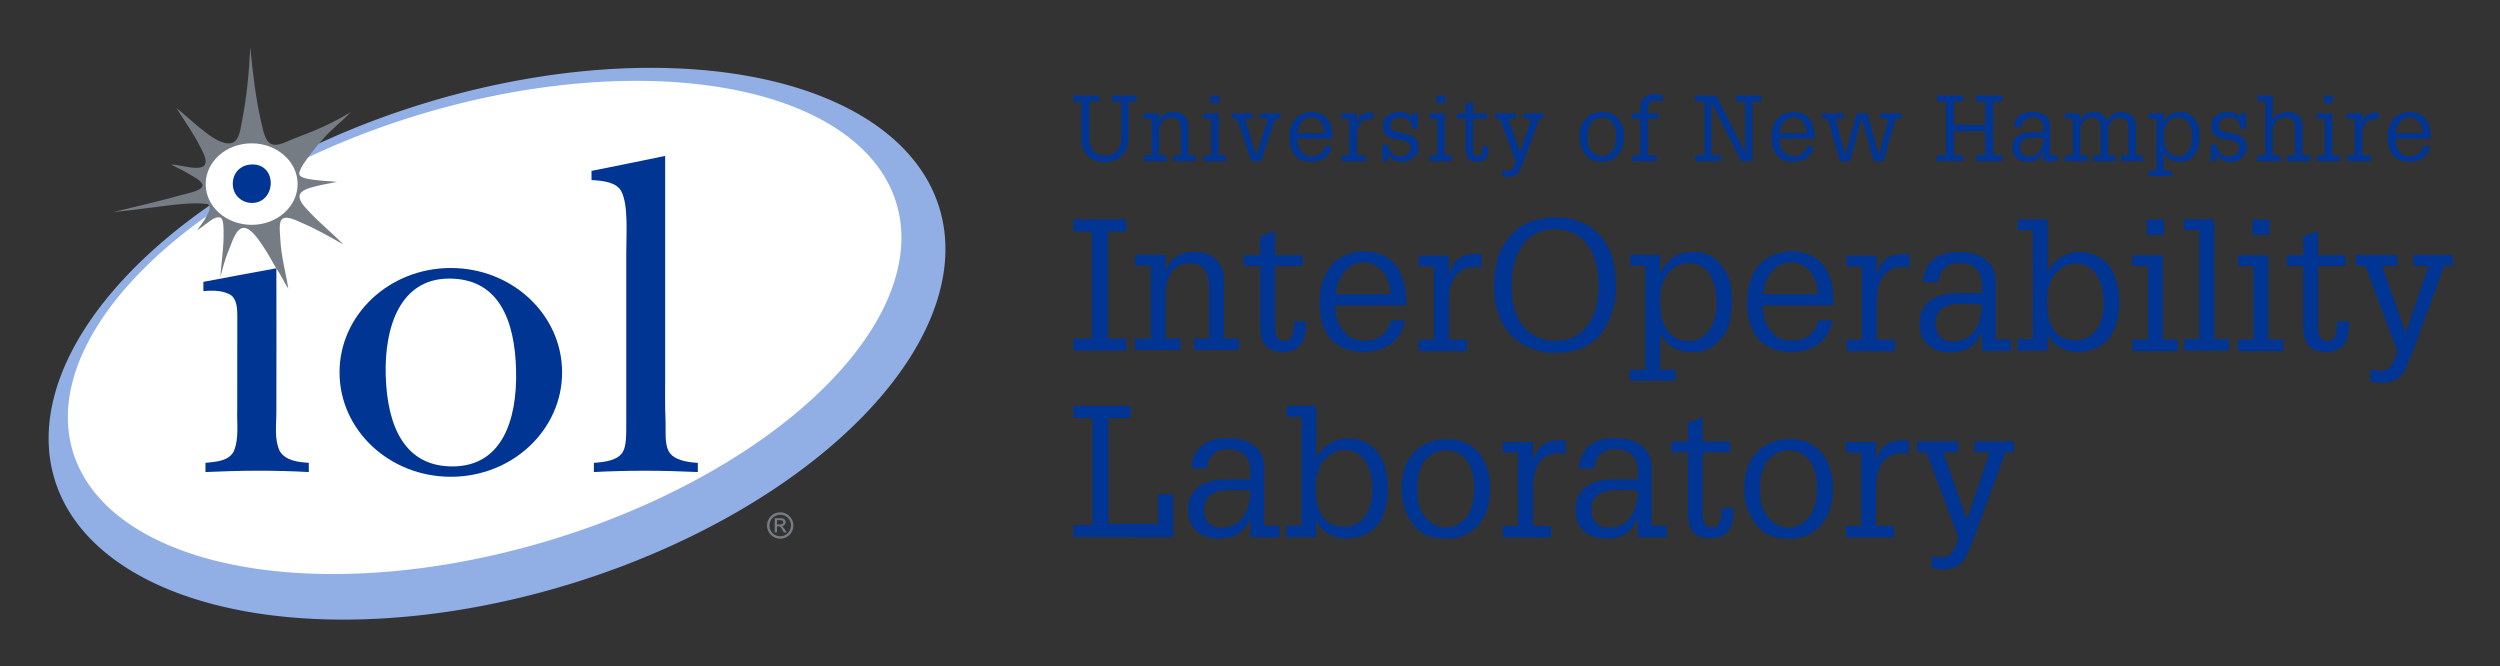 <svg xmlns="http://www.w3.org/2000/svg" role="img" xmlns:xlink="http://www.w3.org/1999/xlink" viewBox="-15.73 -14.73 817.96 217.96"><rect x="-15.73" y="-14.73" width="817.96" height="217.96" fill="#333333" stroke="none"/><title>UNH InterOperability Lab logo</title><g transform="translate(0 -340.659)"><path fill="#91afe5" d="m290.9 391.81a82.166 151.394 72.91 0 1 -115.993 123.897 82.166 151.394 72.91 0 1 -172.027-30.738 82.166 151.394 72.91 0 1 115.995-123.896 82.166 151.394 72.91 0 1 172.025 30.737"/><path fill="#fff" d="m275.5 387.122a72.824 140.713 73.242 0 1 -101.11 112.257 72.824 140.713 73.242 0 1 -164.215-20.374 72.824 140.713 73.242 0 1 101.111-112.258 72.824 140.713 73.242 0 1 164.214 20.375"/><path fill="#003594" d="m212.588 477.367v3.01c-11.398-.547-22.64-.602-34.007 0v-3.01c3.838-.287 7.784-.85 9.425-3.495 1.257-2.027 1.166-5.969 1.166-9.902v-54.945c0-6.858.72-15.8-1.555-20.386-1.499-3.025-5.782-3.599-9.813-3.787v-3.009c7.953-1.633 15.98-3.19 23.902-4.854h.194v73.39c0 3.852-.081 8.2.097 12.135.19 4.144-.394 8.394 1.07 11.067 1.501 2.743 5.618 3.587 9.521 3.786"/><path fill="#757c83" d="m99.006 362.622c-2.19 2.56-6.62 5.75-9.133 8.931-2.546 2.612-4.783 5.84-6.293 7.983-.292.34-1.563 2.51-1.383 3.375.296 1.427 3.842 1.721 5.538 1.941 2.465.321 4.621.341 6.801.583-2.244.495-4.63.825-6.995 1.456-1.888.505-4.994 1.175-5.247 3.107-.23 1.757 1.755 3.684 2.818 4.854 3.48 3.828 8.478 7.86 11.465 11.066-4.17-2.375-8.718-5.04-13.797-7.183-1.554-.655-5.58-2.791-6.607-.583-.665 1.427-.28 4.172-.194 5.922.284 5.934 1.811 11.019 2.623 16.309-1.386-2.11-2.439-4.553-3.886-6.601.017-.083-.039-.092-.098-.097-1.475-2.528-2.72-4.92-4.469-7.475-1.161-1.696-3.786-5.842-6.218-5.728-2.51.119-3.848 5.028-4.762 7.184-1.247 2.944-2.038 5.898-2.818 9.028.255-4.481 1.223-9.81 1.07-15.338-.045-1.603-.043-3.974-1.167-4.272-1.535-.407-3.21 1.132-4.08 1.748-1.281.907-2.2 1.717-3.4 2.427.997-1.527 2.247-2.803 3.01-4.563.609-.867 1.796-3.148.39-3.98-4.51-.729-11.37.252-16.226.873-5.092.653-10.039 1.283-14.672 1.748 7.17-1.734 15.31-3.633 22.833-5.727 1.59-.443 6.368-1.318 6.413-3.01.04-1.458-3.55-3.211-4.664-3.883-1.946-1.174-3.681-1.942-5.538-2.912 2.292-.302 10.406 2.815 11.174-.486.365-1.57-.986-3.91-1.652-5.242-2.266-4.537-5.465-8.987-7.87-12.814 2.347 1.792 4.802 4.181 7.578 6.407 2.355 1.888 5.746 4.719 8.94 5.145 4.043.539 4.339-4.214 4.955-7.28 1.53-7.624 2.298-15.632 2.72-24.173.786 8.464 1.862 17.36 3.692 25.046.593 2.488 1.273 6.676 4.081 6.893 2.171.166 4.987-1.47 6.801-2.136 6.639-2.437 12.985-5.268 18.267-8.543"/><path fill="#003594" d="m85.306 477.367v3.01c-11.26-.628-22.55-.529-33.812 0v-3.01c3.226-.361 7.456-.457 9.22-3.688 1.855-4.289 1.002-9.098 1.176-13.637-.005-10.444 0-20.889.019-31.33-.057-2.488-.295-5.678-3.006-6.717-2.533-1.11-5.387-1.03-8.09-.835v-3.01c7.96-1.474 15.921-3.05 23.883-4.446.03 15.626.04 31.264-.006 46.894.033 4.29-.758 8.892 1.105 12.918 1.92 3.21 6.152 3.622 9.511 3.85"/><ellipse cx="66.604" cy="386.159" fill="#fff" rx="15.042" ry="13.333"/><path fill="#003594" d="m65.776 379.805c9.409-1.165 9.129 12.465.972 12.523-3.154.022-6.337-2.314-6.316-6.31.02-3.477 2.417-5.851 5.344-6.213"/><path fill="#757c83" d="m237.744 500.133v-4.648h1.598c.546 0 .941.044 1.186.132.244.084.439.233.584.446.145.214.218.441.218.681 0 .34-.123.636-.367.888-.24.251-.561.393-.962.423.164.069.296.15.395.246.187.183.416.49.687.922l.567.91h-.916l-.413-.733c-.324-.576-.586-.937-.784-1.082-.138-.106-.338-.16-.602-.16h-.441v1.975zm.75-2.616h.91c.436 0 .732-.065.889-.194a.63.63 0 0 0 .24-.516.614.614 0 0 0 -.114-.366.675.675 0 0 0 -.321-.246c-.134-.054-.384-.08-.75-.08h-.854z"/><path fill="#003594" d="m343.91 357.179v1.98h-3.21v11.22c0 .84.06 1.67.18 2.49.12.8.45 1.55.99 2.25.48.64 1.07 1.09 1.77 1.35.72.26 1.46.39 2.22.39.9 0 1.75-.2 2.55-.6.82-.42 1.45-1.03 1.89-1.83s.69-1.59.75-2.37c.08-.8.12-1.64.12-2.52v-10.38h-3.15v-1.98h8.13v1.98h-2.67v11.01c0 .84-.03 1.62-.09 2.34s-.26 1.46-.6 2.22c-.14.3-.32.62-.54.96-.22.32-.47.63-.75.93-.26.3-.54.58-.84.84-.3.24-.59.43-.87.57-.62.32-1.29.56-2.01.72-.7.16-1.39.24-2.07.24-1.14 0-2.25-.21-3.33-.63a6.577 6.577 0 0 1 -2.7-2.01c-.38-.46-.68-.92-.9-1.38-.22-.48-.38-.96-.48-1.44-.1-.5-.17-1.01-.21-1.53-.02-.52-.03-1.07-.03-1.65v-11.19h-2.64v-1.98z"/><path id="a" fill="#003594" d="m363.47 365.819c.4-1.14.97-1.97 1.71-2.49.76-.54 1.77-.81 3.03-.81 1.2 0 2.19.27 2.97.81.8.52 1.39 1.35 1.77 2.49.06.34.09.68.09 1.02.02.32.03.65.03.99v8.94h2.46v1.89h-7.35v-1.89h2.46v-8.1c0-.54-.04-1.06-.12-1.56-.08-.52-.23-.98-.45-1.38s-.53-.72-.93-.96-.93-.36-1.59-.36c-.46 0-.84.03-1.14.09-.28.04-.61.19-.99.45-.34.22-.61.45-.81.69-.18.24-.35.52-.51.84-.32.62-.51 1.28-.57 1.98-.04.68-.06 1.36-.06 2.04v6.27h2.46v1.89h-7.5v-1.89h2.61v-12h-2.55v-1.77h4.98z"/><path id="b" fill="#003594" d="m385.42 378.659h-7.38v-1.89h2.52v-12h-2.49v-1.77h4.92v13.77h2.43zm-2.25-21.48v2.52h-2.79v-2.52z"/><path fill="#003594" d="m387.376 362.999h6.66v1.77h-2.49l3.66 11.82h.21l3.72-11.82h-2.49v-1.77h6.51v1.77h-1.59l-4.74 13.89h-3.09l-4.8-13.89h-1.56z"/><path id="c" fill="#003594" d="m420.225 371.309h-11.55c.04.76.15 1.5.33 2.22s.53 1.38 1.05 1.98c.52.64 1.06 1.06 1.62 1.26.58.18 1.28.27 2.1.27.48 0 .94-.08 1.38-.24.44-.18.84-.41 1.2-.69.36-.3.66-.65.9-1.05s.39-.83.45-1.29h2.31c-.14.84-.41 1.58-.81 2.22s-.89 1.18-1.47 1.62c-.58.42-1.25.74-2.01.96-.74.2-1.53.3-2.37.3-1.28 0-2.38-.2-3.3-.6-.9-.4-1.64-.96-2.22-1.68s-1.01-1.57-1.29-2.55c-.26-.98-.39-2.06-.39-3.24 0-.84.09-1.68.27-2.52.18-.86.48-1.66.9-2.4.6-1.08 1.45-1.91 2.55-2.49 1.12-.58 2.3-.87 3.54-.87.72 0 1.47.12 2.25.36.78.22 1.45.56 2.01 1.02.62.52 1.1 1.11 1.44 1.77.36.64.62 1.34.78 2.1.12.58.2 1.1.24 1.56.06.46.09.98.09 1.56zm-2.58-1.8c0-.62-.09-1.24-.27-1.86s-.45-1.17-.81-1.65c-.36-.5-.81-.9-1.35-1.2-.52-.32-1.14-.48-1.86-.48s-1.36.15-1.92.45c-.54.3-1 .7-1.38 1.2-.38.48-.68 1.03-.9 1.65-.2.62-.32 1.25-.36 1.89z"/><path id="d" fill="#003594" d="m428.174 366.119c.24-.66.48-1.21.72-1.65.26-.44.57-.78.93-1.02.36-.26.78-.44 1.26-.54.5-.12 1.11-.18 1.83-.18h.63v2.25a4.63 4.63 0 0 0 -1.02-.12c-.9 0-1.63.17-2.19.51s-1 .79-1.32 1.35c-.32.54-.54 1.17-.66 1.89s-.18 1.45-.18 2.19v5.97h2.97v1.89h-7.89v-1.89h2.49v-12h-2.49v-1.77h4.92z"/><path id="e" fill="#003594" d="m446.234 368.039c-.04-.82-.2-1.52-.48-2.1-.28-.6-.85-1.04-1.71-1.32-.22-.08-.47-.14-.75-.18-.26-.06-.52-.09-.78-.09-.44 0-.86.06-1.26.18-.4.1-.76.26-1.08.48-.3.22-.54.51-.72.87s-.27.78-.27 1.26c0 .22.05.48.15.78.12.28.28.49.48.63.42.28.89.47 1.41.57s1.03.2 1.53.3c.7.12 1.38.27 2.04.45.66.16 1.25.4 1.77.72s.94.75 1.26 1.29c.32.52.48 1.2.48 2.04 0 .36-.02.75-.06 1.17-.02.4-.14.76-.36 1.08a7.25 7.25 0 0 1 -1.83 1.92c-.74.52-1.7.78-2.88.78-.6 0-1.13-.05-1.59-.15a4.25 4.25 0 0 1 -1.26-.42c-.36-.22-.69-.5-.99-.84s-.6-.77-.9-1.29v2.49h-1.89v-5.4h1.89c.08.5.22 1.02.42 1.56s.54.99 1.02 1.35c.42.32.85.55 1.29.69.44.12.92.18 1.44.18.88 0 1.63-.24 2.25-.72.62-.5.93-1.21.93-2.13 0-.56-.13-1-.39-1.32s-.59-.56-.99-.72-.84-.27-1.32-.33c-.46-.08-.9-.15-1.32-.21-.68-.1-1.32-.23-1.92-.39-.6-.18-1.13-.43-1.59-.75-.46-.34-.83-.76-1.11-1.26-.26-.52-.39-1.18-.39-1.98 0-.44.04-.91.12-1.41s.27-.92.57-1.26c.68-.74 1.4-1.26 2.16-1.56.78-.32 1.65-.48 2.61-.48.8 0 1.56.16 2.28.48.74.32 1.32.84 1.74 1.56v-1.56h1.89v5.04z"/><path id="f" fill="#003594" d="m466.23 362.999h4.5v1.77h-4.5v10.14c0 .26.02.52.06.78.04.24.12.47.24.69.12.2.28.37.48.51.2.12.46.18.78.18.38 0 .68-.11.9-.33.22-.24.37-.53.45-.87.1-.34.16-.69.18-1.05s.03-.68.03-.96h1.95v.57c0 .18-.01.37-.03.57-.04.74-.21 1.45-.51 2.13-.3.66-.82 1.15-1.56 1.47-.28.06-.55.12-.81.18s-.53.09-.81.09-.53-.02-.75-.06c-.2-.04-.44-.08-.72-.12-.5-.1-.92-.33-1.26-.69s-.6-.77-.78-1.23c-.06-.16-.11-.36-.15-.6a10.346 10.346 0 0 1 -.12-1.56v-9.84h-2.7v-1.77h2.7v-3.06l2.43-.9z"/><path id="g" fill="#003594" d="m480.165 362.999v1.77h-2.43l3.84 10.98 3.72-10.98h-2.46v-1.77h6.42v1.77h-1.38l-5.16 14.04c-.16.4-.32.78-.48 1.14-.14.38-.3.77-.48 1.17s-.4.79-.66 1.17c-.24.38-.56.69-.96.93-.34.22-.73.38-1.17.48-.42.12-.83.18-1.23.18-.32 0-.64-.03-.96-.09-.3-.04-.61-.08-.93-.12v-1.98c.56.14 1.16.21 1.8.21.4 0 .74-.11 1.02-.33.3-.22.54-.49.72-.81.2-.32.36-.67.48-1.05.14-.38.26-.72.36-1.02l-5.25-13.92h-1.5v-1.77z"/><path id="h" fill="#003594" d="m503.674 370.649c0 .72.06 1.48.18 2.28.14.8.44 1.5.9 2.1.42.6.94 1.09 1.56 1.47.62.36 1.31.54 2.07.54s1.49-.23 2.19-.69 1.22-1.02 1.56-1.68c.34-.62.57-1.28.69-1.98.12-.72.18-1.43.18-2.13 0-.74-.07-1.47-.21-2.19a5.74 5.74 0 0 0 -.75-1.98c-.36-.6-.84-1.08-1.44-1.44-.58-.38-1.32-.57-2.22-.57-.86 0-1.61.2-2.25.6-.62.38-1.15.92-1.59 1.62-.34.58-.57 1.24-.69 1.98s-.18 1.43-.18 2.07m-2.58-.03c0-1.08.14-2.11.42-3.09.28-1 .79-1.91 1.53-2.73a6.3 6.3 0 0 1 2.46-1.71c.96-.38 1.97-.57 3.03-.57 1.22 0 2.28.22 3.18.66s1.64 1.04 2.22 1.8c.58.74 1.01 1.61 1.29 2.61s.42 2.05.42 3.15-.15 2.14-.45 3.12-.76 1.84-1.38 2.58c-.6.74-1.35 1.33-2.25 1.77s-1.95.66-3.15.66c-1.18 0-2.24-.19-3.18-.57-.92-.4-1.73-1.09-2.43-2.07-.6-.86-1.04-1.75-1.32-2.67-.26-.92-.39-1.9-.39-2.94"/><path fill="#003594" d="m518.314 378.659v-1.89h2.64v-11.97h-2.76v-1.8h2.76v-.81-1.17c0-.38.03-.74.09-1.08.08-.36.2-.7.36-1.02.16-.34.4-.66.72-.96.52-.52 1.09-.85 1.71-.99.62-.16 1.28-.24 1.98-.24.82 0 1.64.09 2.46.27v2.04c-.38-.06-.75-.11-1.11-.15-.36-.06-.73-.09-1.11-.09-.42 0-.85.07-1.29.21-.42.12-.75.37-.99.75-.22.36-.34.8-.36 1.32-.02.5-.03.95-.03 1.35v.57h3.33v1.8h-3.33v11.97h2.97v1.89zm20.579 0v-1.98h3.03v-17.52h-3.03v-1.98h6.9l9.48 18.69v-16.71h-3v-1.98h8.28v1.98h-2.94v19.5h-3.63l-9.78-19.23v17.25h3.09v1.98zm41.6-15.66h6.99v1.77h-2.61l3 11.67h.21l3.69-13.44h3.42l3.75 13.44h.21l2.94-11.67h-2.61v-1.77h6.81v1.77h-1.77l-4.02 13.89h-3.21l-3.75-13.71h-.21l-3.81 13.71h-3.21l-4.05-13.89h-1.77zm37.46 15.66v-1.98h3v-17.52h-3v-1.98h8.61v1.98h-3v7.59h10.26v-7.59h-3.03v-1.98h8.64v1.98h-3v17.52h3v1.98h-8.64v-1.98h3.03v-7.8h-10.26v7.8h3v1.98z"/><path id="i" fill="#003594" d="m652.834 375.569c-.52 1.18-1.19 2.03-2.01 2.55-.8.5-1.84.75-3.12.75-.56 0-1.1-.06-1.62-.18s-1-.31-1.44-.57c-.42-.28-.79-.63-1.11-1.05s-.55-.92-.69-1.5c-.1-.38-.15-.69-.15-.93v-.54c0-.88.16-1.62.48-2.22.34-.62.78-1.12 1.32-1.5.56-.4 1.2-.69 1.92-.87s1.47-.27 2.25-.27h.84c.3-.02.59-.03.87-.03h2.46v-1.44c-.04-.56-.12-1.03-.24-1.41s-.39-.78-.81-1.2a2.62 2.62 0 0 0 -1.08-.63c-.42-.14-.83-.21-1.23-.21-.66 0-1.23.07-1.71.21s-.95.49-1.41 1.05c-.22.26-.37.56-.45.9-.06.32-.11.64-.15.96h-2.52c.06-1.14.37-2.1.93-2.88s1.38-1.35 2.46-1.71c.44-.16.88-.25 1.32-.27.44-.04.89-.06 1.35-.06.84 0 1.6.1 2.28.3.68.18 1.35.53 2.01 1.05.64.5 1.05 1.09 1.23 1.77.18.66.27 1.37.27 2.13v9h2.49v1.89h-4.74zm-7.56-1.41c0 .86.23 1.57.69 2.13.46.54 1.14.81 2.04.81s1.65-.17 2.25-.51c.62-.34 1.11-.79 1.47-1.35.38-.56.65-1.2.81-1.92.18-.74.28-1.49.3-2.25-.38-.06-.78-.09-1.2-.09-.42-.02-.82-.03-1.2-.03-.6 0-1.21.02-1.83.06-.6.04-1.15.17-1.65.39-.48.2-.88.52-1.2.96-.32.42-.48 1.02-.48 1.8"/><path fill="#003594" d="m664.923 365.819c.24-1.02.76-1.82 1.56-2.4.8-.6 1.74-.9 2.82-.9 1.2 0 2.17.3 2.91.9.76.58 1.28 1.38 1.56 2.4.22-1.02.75-1.82 1.59-2.4.86-.6 1.8-.9 2.82-.9 1.22 0 2.26.31 3.12.93.88.6 1.41 1.39 1.59 2.37.1.56.16 1.03.18 1.41.02.36.03.71.03 1.05v8.49h2.28v1.89h-7.17v-1.89h2.46v-7.83c0-.54-.02-1.08-.06-1.62a3.63 3.63 0 0 0 -.33-1.44c-.18-.44-.48-.79-.9-1.05-.4-.28-.97-.42-1.71-.42s-1.39.21-1.95.63c-.54.4-.96.92-1.26 1.56-.22.52-.35 1.11-.39 1.77-.04.64-.06 1.25-.06 1.83v6.57h2.43v1.89h-7.29v-1.89h2.43v-7.83c0-.54-.02-1.08-.06-1.62a3.63 3.63 0 0 0 -.33-1.44c-.18-.44-.48-.79-.9-1.05-.4-.28-.97-.42-1.71-.42-.72 0-1.36.21-1.92.63-.54.4-.96.92-1.26 1.56-.24.52-.38 1.11-.42 1.77-.04.64-.06 1.25-.06 1.83v6.57h2.46v1.89h-7.44v-1.89h2.55v-12h-2.55v-1.77h4.98z"/><path id="j" fill="#003594" d="m692.253 366.059c.58-1.2 1.29-2.09 2.13-2.67s1.94-.87 3.3-.87c.64 0 1.21.07 1.71.21.52.12.99.33 1.41.63.44.28.84.65 1.2 1.11.38.44.75.97 1.11 1.59.36.64.59 1.37.69 2.19.1.8.15 1.6.15 2.4 0 .92-.1 1.89-.3 2.91-.18 1.02-.56 1.91-1.14 2.67-.64.84-1.34 1.49-2.1 1.95s-1.68.69-2.76.69c-1.2 0-2.26-.24-3.18-.72s-1.66-1.28-2.22-2.4v5.97h2.52v1.8h-7.47v-1.8h2.52v-16.95h-2.46v-1.77h4.89zm4.77-1.71c-1.7 0-2.98.74-3.84 2.22-.4.64-.66 1.3-.78 1.98-.1.66-.15 1.36-.15 2.1 0 .76.06 1.52.18 2.28.14.74.41 1.43.81 2.07s.9 1.15 1.5 1.53c.62.36 1.31.54 2.07.54.84 0 1.55-.18 2.13-.54.6-.38 1.08-.86 1.44-1.44.38-.6.65-1.26.81-1.98.18-.74.27-1.47.27-2.19 0-.78-.07-1.56-.21-2.34s-.41-1.52-.81-2.22c-.34-.62-.82-1.11-1.44-1.47a3.88 3.88 0 0 0 -1.98-.54"/><path fill="#003594" d="M722.913 378.659v-1.89h2.52v-17.82h-2.52v-1.77h4.95v7.89c1.24-1.7 2.86-2.55 4.86-2.55.7 0 1.4.13 2.1.39.72.24 1.31.64 1.77 1.2.48.58.77 1.19.87 1.83.1.62.15 1.29.15 2.01v8.82h2.58v1.89h-7.59v-1.89h2.58v-8.04c0-.38-.01-.77-.03-1.17 0-.42-.05-.81-.15-1.17-.1-.38-.27-.73-.51-1.05-.22-.32-.54-.57-.96-.75-.24-.1-.45-.17-.63-.21a3.27 3.27 0 0 0-.69-.06c-.44 0-.83.04-1.17.12-.34.06-.69.2-1.05.42-.5.28-.89.62-1.17 1.02-.28.38-.49.8-.63 1.26-.14.44-.23.91-.27 1.41-.04.48-.06.96-.06 1.44v6.78h2.58v1.89zM335.479 397.699h17.28v3.96h-6.06v35.04h6.06v3.96h-17.28v-3.96h6v-35.04h-6zm157.966 43.68c-3.28 0-6.18-.54-8.7-1.62-2.52-1.12-4.64-2.64-6.36-4.56s-3.04-4.2-3.96-6.84c-.88-2.64-1.32-5.5-1.32-8.58 0-3.04.34-5.92 1.02-8.64s2.02-5.28 4.02-7.68c1.88-2.28 4.14-3.92 6.78-4.92s5.42-1.5 8.34-1.5c3 0 5.78.52 8.34 1.56s4.8 2.74 6.72 5.1c1.88 2.28 3.12 4.76 3.72 7.44s.9 5.46.9 8.34c0 1.6-.08 3.04-.24 4.32-.16 1.24-.48 2.62-.96 4.14-.44 1.28-.96 2.54-1.56 3.78a17.19 17.19 0 0 1-2.04 3.42c-1.8 2.2-4 3.8-6.6 4.8-2.6.96-5.3 1.44-8.1 1.44m-.36-40.44c-2.64 0-4.86.54-6.66 1.62-1.8 1.04-3.26 2.42-4.38 4.14-1.12 1.68-1.94 3.62-2.46 5.82-.48 2.16-.72 4.36-.72 6.6 0 1.04.04 2.12.12 3.24s.24 2.24.48 3.36.56 2.2.96 3.24.92 1.98 1.56 2.82c2.76 3.8 6.56 5.7 11.4 5.7 4.68 0 8.34-2.02 10.98-6.06 1.12-1.8 1.88-3.76 2.28-5.88.44-2.16.66-4.26.66-6.3 0-2.24-.24-4.46-.72-6.66s-1.28-4.16-2.4-5.88-2.6-3.1-4.44-4.14c-1.8-1.08-4.02-1.62-6.66-1.62"/><path id="k" fill="#003594" d="m654.222 414.799c.48-.96 1.08-1.82 1.8-2.58.72-.8 1.52-1.48 2.4-2.04.92-.6 1.88-1.04 2.88-1.32 1.04-.32 2.08-.48 3.12-.48 2.32 0 4.3.44 5.94 1.32 1.68.88 3.06 2.06 4.14 3.54s1.86 3.2 2.34 5.16c.52 1.92.78 3.92.78 6 0 .84-.02 1.68-.06 2.52s-.14 1.7-.3 2.58c-.16.84-.4 1.74-.72 2.7-.32.92-.76 1.92-1.32 3-.96 1.84-2.46 3.28-4.5 4.32s-4.3 1.56-6.78 1.56c-2.04 0-3.96-.5-5.76-1.5-1.76-1.04-3.06-2.5-3.9-4.38l-.06-.72v6.18h-9.84v-3.78h4.98v-35.64h-4.92v-3.54h9.78zm9.06 22.44c1.68 0 3.1-.34 4.26-1.02a9.485 9.485 0 0 0 2.88-2.76c.76-1.12 1.3-2.38 1.62-3.78.36-1.44.54-2.88.54-4.32 0-1.48-.14-3-.42-4.56s-.78-2.98-1.5-4.26a8.465 8.465 0 0 0 -2.82-3.12c-1.16-.84-2.64-1.26-4.44-1.26-1.2 0-2.32.26-3.36.78-1 .48-1.92 1.14-2.76 1.98-.88.88-1.5 1.72-1.86 2.52-.32.8-.64 1.78-.96 2.94-.2.68-.32 1.4-.36 2.16-.04.72-.06 1.42-.06 2.1 0 1.6.12 3.12.36 4.56.24 1.4.76 2.8 1.56 4.2s1.82 2.4 3.06 3c1.28.56 2.7.84 4.26.84"/><path fill="#003594" d="m698.875 440.659v-3.78h4.98v-35.64h-4.98v-3.54h9.84v39.18h4.8v3.78zm-363.366 61v-3.96h6.18v-35.04h-6.18v-3.96h18.6v3.96h-7.2v34.68h16.32v-9.72h4.86v14.04z"/><use width="100%" height="100%" transform="translate(-358.057 -313.44) scale(1.991)" xlink:href="#a"/><use width="100%" height="100%" transform="translate(73.965)" xlink:href="#b"/><use width="100%" height="100%" transform="translate(364.363)" xlink:href="#b"/><use id="l" width="100%" height="100%" transform="translate(-75.58 -318.019) scale(2.004)" xlink:href="#b"/><use width="100%" height="100%" transform="translate(34.5)" xlink:href="#l"/><use id="m" width="100%" height="100%" transform="translate(157.719)" xlink:href="#c"/><use width="100%" height="100%" transform="translate(201.605)" xlink:href="#m"/><use id="n" width="100%" height="100%" transform="translate(-401.98 -321.98) scale(2.014)" xlink:href="#c"/><use width="100%" height="100%" transform="translate(139.875)" xlink:href="#n"/><use width="100%" height="100%" transform="translate(328.965)" xlink:href="#d"/><use id="o" width="100%" height="100%" transform="translate(-396.762 -315.341) scale(1.997)" xlink:href="#d"/><use width="100%" height="100%" transform="translate(140)" xlink:href="#o"/><use id="p" width="100%" height="100%" transform="translate(27.518 60.947)" xlink:href="#o"/><use width="100%" height="100%" transform="translate(112.25)" xlink:href="#p"/><use width="100%" height="100%" transform="translate(271.059)" xlink:href="#e"/><use id="q" width="100%" height="100%" transform="translate(-529.153 -315.145) scale(1.996)" xlink:href="#f"/><use id="r" width="100%" height="100%" transform="translate(341.25)" xlink:href="#q"/><use width="100%" height="100%" transform="translate(-201.34 60.995)" xlink:href="#r"/><use id="s" width="100%" height="100%" transform="translate(-194.663 -318.84) scale(2.006)" xlink:href="#g"/><use width="100%" height="100%" transform="translate(-143.586 61.022)" xlink:href="#s"/><use id="t" width="100%" height="100%" transform="translate(-556.322 -253.268) scale(1.994)" xlink:href="#h"/><use width="100%" height="100%" transform="translate(112.125)" xlink:href="#t"/><use id="u" width="100%" height="100%" transform="translate(-678.167 -319.567) scale(2.008)" xlink:href="#i"/><use id="v" width="100%" height="100%" transform="translate(-239.337 60.931)" xlink:href="#u"/><use width="100%" height="100%" transform="translate(126.75)" xlink:href="#v"/><use width="100%" height="100%" transform="translate(-861.207 -318.857) scale(2.006)" xlink:href="#j"/><use width="100%" height="100%" transform="translate(-239.275 61)" xlink:href="#k"/><circle cx="239.542" cy="497.867" r="3.925" fill="none" stroke="#757c83" stroke-width=".8"/><ellipse cx="131.771" cy="447.768" fill="#003594" rx="36.409" ry="34.154"/><path fill="#fff" d="m132.624 478.532c15.685-.197 20.902-14.771 20.501-31.453-.393-16.348-5.628-30.17-22.153-29.997-15.74.165-20.944 15.738-20.501 31.647.474 17.03 6.41 30.001 22.153 29.803"/></g></svg>